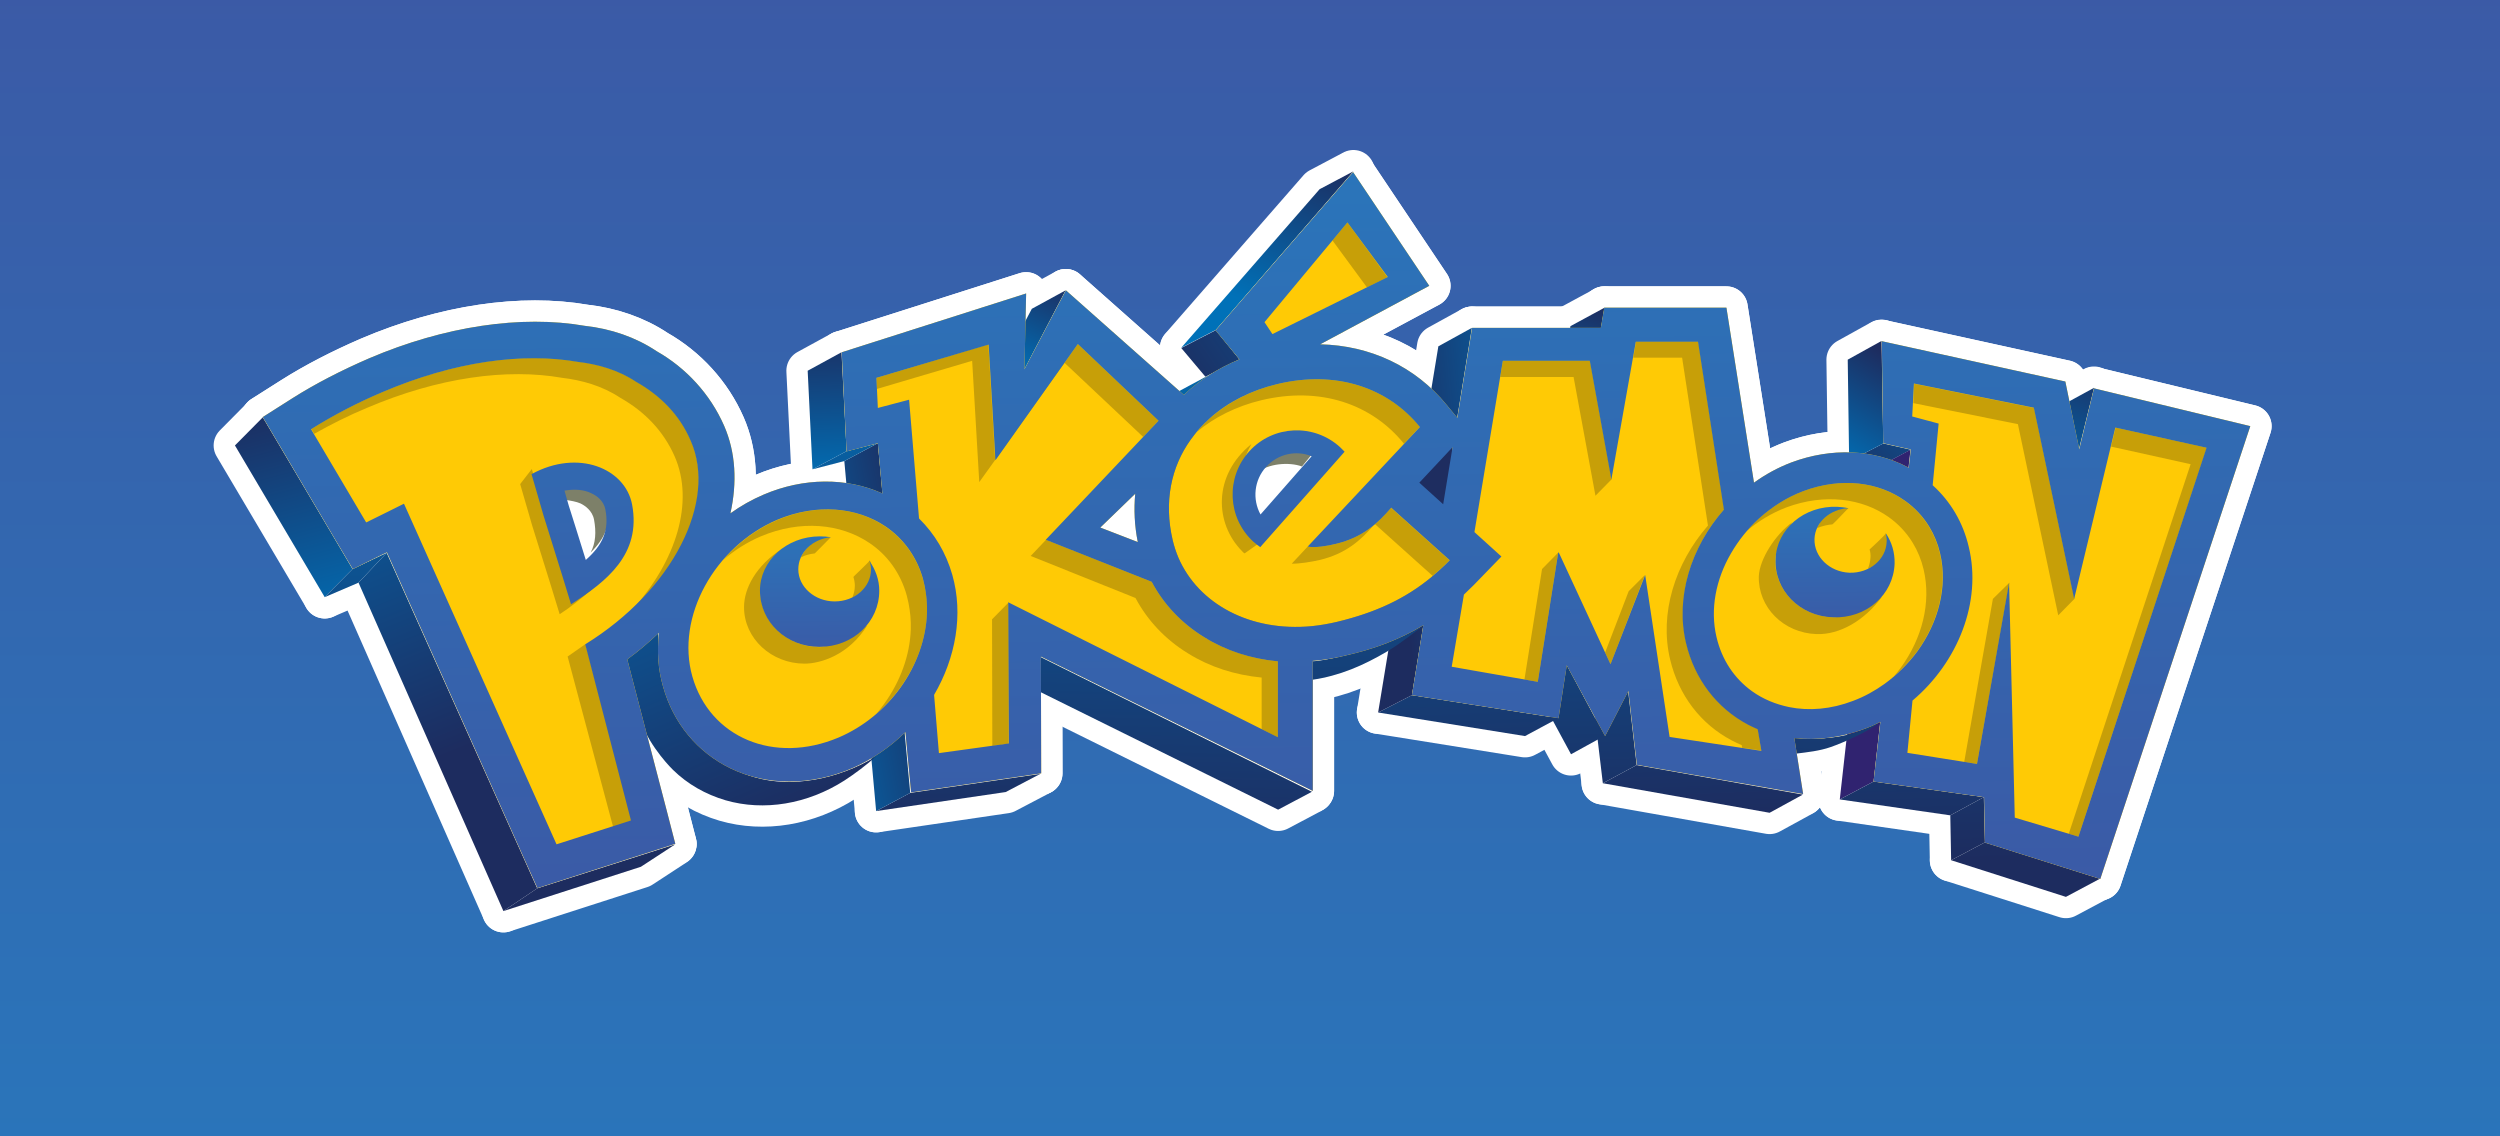 <?xml version="1.0" encoding="utf-8"?>
<!-- Generator: Adobe Illustrator 19.2.1, SVG Export Plug-In . SVG Version: 6.00 Build 0)  -->
<!DOCTYPE svg PUBLIC "-//W3C//DTD SVG 1.1//EN" "http://www.w3.org/Graphics/SVG/1.1/DTD/svg11.dtd">
<svg version="1.1" id="Layer_1" xmlns="http://www.w3.org/2000/svg" xmlns:xlink="http://www.w3.org/1999/xlink" x="0px" y="0px"
	 viewBox="0 0 880 400" style="enable-background:new 0 0 880 400;" xml:space="preserve">
<rect x="0" y="0" width="880" height="400" fill="#333333" stroke="none"/>
<style type="text/css">
	.st0{fill:url(#SVGID_1_);}
	.st1{fill:url(#SVGID_2_);stroke:#FFFFFF;stroke-width:15;stroke-linecap:round;stroke-linejoin:round;}
	.st2{fill:url(#SVGID_3_);stroke:#FFFFFF;stroke-width:15;stroke-linecap:round;stroke-linejoin:round;}
	.st3{fill:url(#SVGID_4_);stroke:#FFFFFF;stroke-width:15;stroke-linecap:round;stroke-linejoin:round;}
	.st4{fill:url(#SVGID_5_);stroke:#FFFFFF;stroke-width:15;stroke-linecap:round;stroke-linejoin:round;}
	.st5{fill:url(#SVGID_6_);stroke:#FFFFFF;stroke-width:15;stroke-linecap:round;stroke-linejoin:round;}
	.st6{fill:url(#SVGID_7_);stroke:#FFFFFF;stroke-width:15;stroke-linecap:round;stroke-linejoin:round;}
	.st7{fill:url(#SVGID_8_);stroke:#FFFFFF;stroke-width:15;stroke-linecap:round;stroke-linejoin:round;}
	.st8{fill:url(#SVGID_9_);stroke:#FFFFFF;stroke-width:15;stroke-linecap:round;stroke-linejoin:round;}
	.st9{fill:url(#SVGID_10_);stroke:#FFFFFF;stroke-width:15;stroke-linecap:round;stroke-linejoin:round;}
	.st10{fill:#302370;stroke:#FFFFFF;stroke-width:15;stroke-linecap:round;stroke-linejoin:round;}
	.st11{fill:url(#SVGID_11_);stroke:#FFFFFF;stroke-width:15;stroke-linecap:round;stroke-linejoin:round;}
	.st12{fill:url(#SVGID_12_);stroke:#FFFFFF;stroke-width:15;stroke-linecap:round;stroke-linejoin:round;}
	.st13{fill:url(#SVGID_13_);stroke:#FFFFFF;stroke-width:15;stroke-linecap:round;stroke-linejoin:round;}
	.st14{fill:url(#SVGID_14_);stroke:#FFFFFF;stroke-width:15;stroke-linecap:round;stroke-linejoin:round;}
	.st15{fill:url(#SVGID_15_);stroke:#FFFFFF;stroke-width:15;stroke-linecap:round;stroke-linejoin:round;}
	.st16{fill:url(#SVGID_16_);stroke:#FFFFFF;stroke-width:15;stroke-linecap:round;stroke-linejoin:round;}
	.st17{fill:url(#SVGID_17_);stroke:#FFFFFF;stroke-width:15;stroke-linecap:round;stroke-linejoin:round;}
	.st18{fill:url(#SVGID_18_);stroke:#FFFFFF;stroke-width:15;stroke-linecap:round;stroke-linejoin:round;}
	.st19{fill:url(#SVGID_19_);stroke:#FFFFFF;stroke-width:15;stroke-linecap:round;stroke-linejoin:round;}
	.st20{fill:url(#SVGID_20_);stroke:#FFFFFF;stroke-width:15;stroke-linecap:round;stroke-linejoin:round;}
	.st21{fill:url(#SVGID_21_);stroke:#FFFFFF;stroke-width:15;stroke-linecap:round;stroke-linejoin:round;}
	.st22{fill:url(#SVGID_22_);stroke:#FFFFFF;stroke-width:15;stroke-linecap:round;stroke-linejoin:round;}
	.st23{fill:url(#SVGID_23_);stroke:#FFFFFF;stroke-width:15;stroke-linecap:round;stroke-linejoin:round;}
	.st24{fill:url(#SVGID_24_);stroke:#FFFFFF;stroke-width:15;stroke-linecap:round;stroke-linejoin:round;}
	.st25{fill:url(#SVGID_25_);stroke:#FFFFFF;stroke-width:15;stroke-linecap:round;stroke-linejoin:round;}
	.st26{fill:url(#SVGID_26_);stroke:#FFFFFF;stroke-width:15;stroke-linecap:round;stroke-linejoin:round;}
	.st27{fill:url(#SVGID_27_);stroke:#FFFFFF;stroke-width:15;stroke-linecap:round;stroke-linejoin:round;}
	.st28{fill:url(#SVGID_28_);stroke:#FFFFFF;stroke-width:15;stroke-linecap:round;stroke-linejoin:round;}
	.st29{fill:url(#SVGID_30_);stroke:#FFFFFF;stroke-width:15;stroke-linecap:round;stroke-linejoin:round;}
	.st30{fill:#FFCA05;stroke:#FFFFFF;stroke-width:15;stroke-linecap:round;stroke-linejoin:round;}
	.st31{fill:#7D8069;stroke:#FFFFFF;stroke-width:15;stroke-linecap:round;stroke-linejoin:round;}
	.st32{fill:#C79F08;stroke:#FFFFFF;stroke-width:15;stroke-linecap:round;stroke-linejoin:round;}
	.st33{fill:none;stroke:#FFFFFF;stroke-width:15;stroke-linecap:round;stroke-linejoin:round;}
	.st34{fill:url(#SVGID_32_);stroke:#FFFFFF;stroke-width:15;stroke-linecap:round;stroke-linejoin:round;}
	.st35{fill:url(#SVGID_33_);stroke:#FFFFFF;stroke-width:15;stroke-linecap:round;stroke-linejoin:round;}
	.st36{fill:#1E2D60;stroke:#FFFFFF;stroke-width:15;stroke-linecap:round;stroke-linejoin:round;}
	.st37{fill:url(#SVGID_34_);stroke:#FFFFFF;stroke-width:15;stroke-linecap:round;stroke-linejoin:round;}
	.st38{fill:url(#SVGID_35_);stroke:#FFFFFF;stroke-width:15;stroke-linecap:round;stroke-linejoin:round;}
	.st39{fill:url(#SVGID_36_);stroke:#FFFFFF;stroke-width:15;stroke-linecap:round;stroke-linejoin:round;}
	.st40{fill:url(#SVGID_37_);}
	.st41{fill:url(#SVGID_38_);}
	.st42{fill:url(#SVGID_39_);}
	.st43{fill:url(#SVGID_40_);}
	.st44{fill:url(#SVGID_41_);}
	.st45{fill:url(#SVGID_42_);}
	.st46{fill:url(#SVGID_43_);}
	.st47{fill:url(#SVGID_44_);}
	.st48{fill:url(#SVGID_45_);}
	.st49{fill:#302370;}
	.st50{fill:url(#SVGID_46_);}
	.st51{fill:url(#SVGID_47_);}
	.st52{fill:url(#SVGID_48_);}
	.st53{fill:url(#SVGID_49_);}
	.st54{fill:url(#SVGID_50_);}
	.st55{fill:url(#SVGID_51_);}
	.st56{fill:url(#SVGID_52_);}
	.st57{fill:url(#SVGID_53_);}
	.st58{fill:url(#SVGID_54_);}
	.st59{fill:url(#SVGID_55_);}
	.st60{fill:url(#SVGID_56_);}
	.st61{fill:url(#SVGID_57_);}
	.st62{fill:url(#SVGID_58_);}
	.st63{fill:url(#SVGID_59_);}
	.st64{fill:url(#SVGID_60_);}
	.st65{fill:url(#SVGID_61_);}
	.st66{fill:url(#SVGID_62_);}
	.st67{fill:url(#SVGID_63_);}
	.st68{fill:url(#SVGID_64_);}
	.st69{fill:#FFCA05;}
	.st70{fill:#7D8069;}
	.st71{fill:#C79F08;}
	.st72{fill:url(#SVGID_65_);}
	.st73{fill:url(#SVGID_66_);}
	.st74{fill:#1E2D60;}
	.st75{fill:url(#SVGID_67_);}
	.st76{fill:url(#SVGID_68_);}
	.st77{fill:url(#SVGID_69_);}
</style>
<linearGradient id="SVGID_1_" gradientUnits="userSpaceOnUse" x1="440" y1="-5.485" x2="440" y2="405.485">
	<stop  offset="0" style="stop-color:#3B5AA6"/>
	<stop  offset="1" style="stop-color:#2A75BA"/>
</linearGradient>
<rect x="-12.1" y="-5.5" class="st0" width="904.1" height="411"/>
<g>
	<g>
		
			<linearGradient id="SVGID_2_" gradientUnits="userSpaceOnUse" x1="-591.502" y1="-272.182" x2="-575.17" y2="-200.04" gradientTransform="matrix(1.166 -4.460000e-02 4.460000e-02 1.166 795.321 433.19)">
			<stop  offset="0" style="stop-color:#1D2C5F"/>
			<stop  offset="1" style="stop-color:#0071B8"/>
		</linearGradient>
		<polygon class="st1" points="114.3,210.2 124.1,200.3 92.5,146.9 82.7,156.8 		"/>
		
			<linearGradient id="SVGID_3_" gradientUnits="userSpaceOnUse" x1="-60.224" y1="-431.527" x2="-69.069" y2="-400.227" gradientTransform="matrix(1.166 0 0 1.166 630.747 610.29)">
			<stop  offset="0" style="stop-color:#1D2C5F"/>
			<stop  offset="1" style="stop-color:#0071B8"/>
		</linearGradient>
		<polygon class="st2" points="551.5,121.8 563.6,115.4 564.8,108.3 552.8,114.8 		"/>
		
			<linearGradient id="SVGID_4_" gradientUnits="userSpaceOnUse" x1="-148.399" y1="-473.726" x2="-167.456" y2="-427.446" gradientTransform="matrix(1.166 0 0 1.166 635.145 605.163)">
			<stop  offset="0" style="stop-color:#1D2C5F"/>
			<stop  offset="1" style="stop-color:#0071B8"/>
		</linearGradient>
		<polygon class="st3" points="415.8,122.4 428,116.1 476.4,60.3 464.5,66.6 		"/>
		
			<linearGradient id="SVGID_5_" gradientUnits="userSpaceOnUse" x1="88.822" y1="-417.053" x2="73.852" y2="-375.546" gradientTransform="matrix(1.166 0 0 1.166 634.076 611.553)">
			<stop  offset="0" style="stop-color:#1D2C5F"/>
			<stop  offset="1" style="stop-color:#0071B8"/>
		</linearGradient>
		<polygon class="st4" points="725.2,143 737.1,136.5 731.8,158.1 719.9,164.3 		"/>
		
			<linearGradient id="SVGID_6_" gradientUnits="userSpaceOnUse" x1="68.349" y1="-265.463" x2="64.947" y2="-438.984" gradientTransform="matrix(1.166 0 0 1.166 633.202 611.845)">
			<stop  offset="0" style="stop-color:#1D2C5F"/>
			<stop  offset="1" style="stop-color:#0071B8"/>
		</linearGradient>
		<polygon class="st5" points="727.2,315.7 739.2,309.3 698.7,296.5 686.8,302.8 		"/>
		
			<linearGradient id="SVGID_7_" gradientUnits="userSpaceOnUse" x1="10.176" y1="-374.218" x2="61.903" y2="-422.542" gradientTransform="matrix(1.166 0 0 1.166 634.076 611.553)">
			<stop  offset="0" style="stop-color:#1D2C5F"/>
			<stop  offset="1" style="stop-color:#0071B8"/>
		</linearGradient>
		<polygon class="st6" points="660.7,164.6 672.6,158.3 662.9,156.1 650.9,162.3 		"/>
		
			<linearGradient id="SVGID_8_" gradientUnits="userSpaceOnUse" x1="-179.395" y1="-261.472" x2="-182.799" y2="-435.058" gradientTransform="matrix(1.166 0 0 1.166 627.589 609.075)">
			<stop  offset="0" style="stop-color:#1D2C5F"/>
			<stop  offset="1" style="stop-color:#0071B8"/>
		</linearGradient>
		<polygon class="st7" points="415,137.7 425.4,132.1 416.9,139 404.8,145.4 		"/>
		
			<linearGradient id="SVGID_9_" gradientUnits="userSpaceOnUse" x1="50.787" y1="-265.167" x2="47.383" y2="-438.728" gradientTransform="matrix(1.166 0 0 1.166 633.566 611.7)">
			<stop  offset="0" style="stop-color:#1D2C5F"/>
			<stop  offset="1" style="stop-color:#0071B8"/>
		</linearGradient>
		<polygon class="st8" points="686.5,287 698.3,280.6 698.7,296.5 686.8,302.8 		"/>
		
			<linearGradient id="SVGID_10_" gradientUnits="userSpaceOnUse" x1="57.383" y1="-446.971" x2="38.325" y2="-415.661" gradientTransform="matrix(1.166 9.700000e-03 -9.700000e-03 1.166 595.025 646.592)">
			<stop  offset="0" style="stop-color:#1D2C5F"/>
			<stop  offset="1" style="stop-color:#0071B8"/>
		</linearGradient>
		<polygon class="st9" points="650.9,162.3 662.9,156.1 662.3,120 650.4,126.6 		"/>
		<polygon class="st10" points="647.6,281.4 659.5,275.1 672.5,158.3 660.7,164.6 		"/>
		
			<linearGradient id="SVGID_11_" gradientUnits="userSpaceOnUse" x1="34.447" y1="-264.794" x2="31.042" y2="-438.449" gradientTransform="matrix(1.166 0 0 1.166 633.202 611.845)">
			<stop  offset="0" style="stop-color:#1D2C5F"/>
			<stop  offset="1" style="stop-color:#0071B8"/>
		</linearGradient>
		<polygon class="st11" points="686.5,287 698.3,280.6 659.5,275.1 647.6,281.4 		"/>
		
			<linearGradient id="SVGID_12_" gradientUnits="userSpaceOnUse" x1="-25.077" y1="-272.75" x2="-31.882" y2="-437.404" gradientTransform="matrix(1.166 0 0 1.166 629.119 607.179)">
			<stop  offset="0" style="stop-color:#1D2C5F"/>
			<stop  offset="1" style="stop-color:#0071B8"/>
		</linearGradient>
		<polygon class="st12" points="622.9,286.1 634.6,279.7 576.1,269.3 564.2,275.7 		"/>
		
			<linearGradient id="SVGID_13_" gradientUnits="userSpaceOnUse" x1="-51.492" y1="-264.774" x2="-54.895" y2="-438.291" gradientTransform="matrix(1.166 0 0 1.166 629.411 606.596)">
			<stop  offset="0" style="stop-color:#1D2C5F"/>
			<stop  offset="1" style="stop-color:#0071B8"/>
		</linearGradient>
		<polygon class="st13" points="564.2,275.7 576.1,269.3 573.1,243.2 561.1,249.7 		"/>
		
			<linearGradient id="SVGID_14_" gradientUnits="userSpaceOnUse" x1="-65.26" y1="-264.493" x2="-68.664" y2="-438.065" gradientTransform="matrix(1.166 0 0 1.166 629.313 606.596)">
			<stop  offset="0" style="stop-color:#1D2C5F"/>
			<stop  offset="1" style="stop-color:#0071B8"/>
		</linearGradient>
		<polygon class="st14" points="553,265.5 564.8,259 551.6,234.2 539.7,240.9 		"/>
		
			<linearGradient id="SVGID_15_" gradientUnits="userSpaceOnUse" x1="-95.226" y1="-270.071" x2="-102.035" y2="-434.833" gradientTransform="matrix(1.166 0 0 1.166 629.508 606.402)">
			<stop  offset="0" style="stop-color:#1D2C5F"/>
			<stop  offset="1" style="stop-color:#0071B8"/>
		</linearGradient>
		<polygon class="st15" points="536.8,259.1 548.5,252.8 497,244.7 485.1,250.8 		"/>
		
			<linearGradient id="SVGID_16_" gradientUnits="userSpaceOnUse" x1="-117.357" y1="-362.214" x2="-64.948" y2="-366.978" gradientTransform="matrix(1.166 0 0 1.166 629.508 606.402)">
			<stop  offset="0" style="stop-color:#1D2C5F"/>
			<stop  offset="1" style="stop-color:#0071B8"/>
		</linearGradient>
		<polygon class="st16" points="485.1,250.8 497,244.7 518.1,115.4 506.3,121.9 		"/>
		
			<linearGradient id="SVGID_17_" gradientUnits="userSpaceOnUse" x1="-192.764" y1="-402.901" x2="-108.372" y2="-460.751" gradientTransform="matrix(1.166 0 0 1.166 635.145 605.236)">
			<stop  offset="0" style="stop-color:#1D2C5F"/>
			<stop  offset="1" style="stop-color:#0071B8"/>
		</linearGradient>
		<polygon class="st17" points="424.3,132.6 436.3,126.5 428,116.2 415.8,122.5 		"/>
		
			<linearGradient id="SVGID_18_" gradientUnits="userSpaceOnUse" x1="-16.454" y1="-436.97" x2="-19.858" y2="-610.549" gradientTransform="matrix(1.165 5.600000e-02 -5.600000e-02 1.165 401.44 814.342)">
			<stop  offset="0" style="stop-color:#1D2C5F"/>
			<stop  offset="1" style="stop-color:#0071B8"/>
		</linearGradient>
		<polygon class="st18" points="354.3,237.7 366.1,231.2 461.8,278.7 449.9,285 		"/>
		
			<linearGradient id="SVGID_19_" gradientUnits="userSpaceOnUse" x1="-220.625" y1="-438.623" x2="-232.875" y2="-410.72" gradientTransform="matrix(1.166 0 0 1.166 628.779 609.075)">
			<stop  offset="0" style="stop-color:#1D2C5F"/>
			<stop  offset="1" style="stop-color:#0071B8"/>
		</linearGradient>
		<polygon class="st19" points="348.7,136.2 360.8,129.6 375.1,102.2 363.2,108.7 		"/>
		
			<linearGradient id="SVGID_20_" gradientUnits="userSpaceOnUse" x1="-191.768" y1="-317.813" x2="-195.171" y2="-491.352" gradientTransform="matrix(1.166 1.820000e-02 -1.820000e-02 1.166 555.252 672.488)">
			<stop  offset="0" style="stop-color:#1D2C5F"/>
			<stop  offset="1" style="stop-color:#0071B8"/>
		</linearGradient>
		<polygon class="st20" points="308.4,285.5 320.4,279.1 366.2,272.4 354,278.8 		"/>
		
			<linearGradient id="SVGID_21_" gradientUnits="userSpaceOnUse" x1="-200.183" y1="-387.673" x2="-247.132" y2="-377.467" gradientTransform="matrix(1.166 1.820000e-02 -1.820000e-02 1.166 555.252 672.488)">
			<stop  offset="0" style="stop-color:#1D2C5F"/>
			<stop  offset="1" style="stop-color:#0071B8"/>
		</linearGradient>
		<polygon class="st21" points="308.4,285.5 320.4,279.1 309,156 297.2,162.3 		"/>
		
			<linearGradient id="SVGID_22_" gradientUnits="userSpaceOnUse" x1="-290.971" y1="-422.459" x2="-289.611" y2="-375.504" gradientTransform="matrix(1.166 0 0 1.166 629.702 608.516)">
			<stop  offset="0" style="stop-color:#1D2C5F"/>
			<stop  offset="1" style="stop-color:#0071B8"/>
		</linearGradient>
		<polygon class="st22" points="286,165.2 298,158.8 296.2,124 284.3,130.5 		"/>
		
			<linearGradient id="SVGID_23_" gradientUnits="userSpaceOnUse" x1="-501.098" y1="-126.229" x2="-504.501" y2="-299.77" gradientTransform="matrix(1.166 -4.460000e-02 4.460000e-02 1.166 797.095 432.631)">
			<stop  offset="0" style="stop-color:#1D2C5F"/>
			<stop  offset="1" style="stop-color:#0071B8"/>
		</linearGradient>
		<polygon class="st23" points="189.1,312.7 177.2,320.7 225.6,305.1 237.7,297.2 		"/>
		
			<linearGradient id="SVGID_24_" gradientUnits="userSpaceOnUse" x1="-538.379" y1="-165.187" x2="-580.577" y2="-282.936" gradientTransform="matrix(1.166 -4.460000e-02 4.460000e-02 1.166 794.957 433.408)">
			<stop  offset="0" style="stop-color:#1D2C5F"/>
			<stop  offset="1" style="stop-color:#0071B8"/>
		</linearGradient>
		<polygon class="st24" points="136.1,194.6 126.2,205.1 177.2,320.7 189.1,312.7 		"/>
		
			<linearGradient id="SVGID_25_" gradientUnits="userSpaceOnUse" x1="-909.767" y1="229.444" x2="-943.118" y2="100.808" gradientTransform="matrix(1.152 -0.18 0.18 1.152 1285.998 -140.494)">
			<stop  offset="0" style="stop-color:#1D2C5F"/>
			<stop  offset="1" style="stop-color:#0071B8"/>
		</linearGradient>
		<path class="st25" d="M265.7,273.6c-12.5-3.6-22.6-12.3-28.3-24.5c-2.9-6.2-5.6-20.1-5.7-26.9c-2.7,3.1-8.3,6.5-12.2,8.5
			c0,0,2.6,13.6,6,23.1c3.4,9.5,11.4,17.2,11.4,17.2c5.1,5,11.4,8.6,18.5,10.7c13.5,3.9,28.8,1.4,41.9-7c3.4-2.2,8.1-5.7,11-8.4
			C295.3,274.2,278.9,277.5,265.7,273.6z"/>
		
			<linearGradient id="SVGID_26_" gradientUnits="userSpaceOnUse" x1="-282.372" y1="-259.688" x2="-285.774" y2="-433.17" gradientTransform="matrix(1.166 0 0 1.166 629.702 608.516)">
			<stop  offset="0" style="stop-color:#1D2C5F"/>
			<stop  offset="1" style="stop-color:#0071B8"/>
		</linearGradient>
		<polygon class="st26" points="286,165.2 297.2,162.3 309,156 298,158.8 		"/>
		
			<linearGradient id="SVGID_27_" gradientUnits="userSpaceOnUse" x1="-422.488" y1="-256.065" x2="-425.893" y2="-429.66" gradientTransform="matrix(1.166 0 0 1.166 620.152 611.311)">
			<stop  offset="0" style="stop-color:#1D2C5F"/>
			<stop  offset="1" style="stop-color:#0071B8"/>
		</linearGradient>
		<polygon class="st27" points="114.3,210.2 124.1,200.3 136.1,194.6 126.2,205.1 		"/>
		<g>
			
				<linearGradient id="SVGID_28_" gradientUnits="userSpaceOnUse" x1="276.993" y1="-545.593" x2="273.591" y2="-719.058" gradientTransform="matrix(1.163 8.720000e-02 -8.720000e-02 1.163 274.197 913.99)">
				<stop  offset="0" style="stop-color:#1D2C5F"/>
				<stop  offset="1" style="stop-color:#0071B8"/>
			</linearGradient>
			<path class="st28" d="M631.3,259.6l0.7,5.7c4.2-0.5,8.6-1,12.3-2.3c4.4-1.5,13.9-5.7,17.5-8.9c-1.3,0.5-7.7,3.5-9.1,3.9
				C645.5,260.1,638.1,260.4,631.3,259.6z"/>
		</g>
		<g>
			
				<linearGradient id="SVGID_30_" gradientUnits="userSpaceOnUse" x1="-566.938" y1="-853.135" x2="-570.342" y2="-1026.691" gradientTransform="matrix(1.309 -2.320000e-02 2.150000e-02 1.415 1244.557 1501.342)">
				<stop  offset="0" style="stop-color:#1D2C5F"/>
				<stop  offset="1" style="stop-color:#0071B8"/>
			</linearGradient>
			<path class="st29" d="M461.6,232.8l0.2,6.5c9.8-1.4,18.2-5.1,26.5-10c5.2-3.1,10.9-7.8,12.7-9c-1.3,0.8-2.6,1.3-3.9,2
				C489.4,226.5,468.9,232.6,461.6,232.8z"/>
		</g>
		<path class="st30" d="M737.1,136.7l-5.2,21.5l-4.9-23.9l-64.6-14.2l0.5,35.9l9.7,2.2l-0.7,6.5c-0.1,0-0.2-0.1-0.3-0.2
			c-12-6.4-27-7-41.1-1.7c-4.7,1.8-9.1,4.2-13.1,7.1l-9.7-61.6h-43l-1.2,7.1h-45.3l-5.2,31.7l-3.8-4.6c-11-13.5-26.9-20.9-44.5-21.3
			l38.4-20.6l-26.8-40l-48.4,55.7l8.4,10.2c-7.6,3.1-14.2,7.4-19.6,12.5l-41.5-36.8L360.6,130l0.6-26.7L296.3,124l1.7,34.9l11-2.9
			l1.6,17.7c-12.6-5.7-27.8-5.6-41.8,0.4c-4.2,1.8-8.1,4-11.7,6.6c2.4-10.8,1.9-21.4-2.2-30.8c-4.9-11.2-13.4-20.4-23.8-26.3
			c-7.3-4.9-16.1-7.9-25.2-8.9c-22.4-3.9-49.4,0.1-75.9,11.4c-9.7,4.2-18.9,8.9-27.1,14.1l-10.4,6.6l6.3,10.6l19.4,32.8l6,10.1
			l10.5-5.2l1.5-0.7l48.3,107.8l4.7,10.4l10.8-3.5l26.2-8.4l11.5-3.7l-3-11.6l-13.9-53.3c4-2.9,7.7-6.1,11.2-9.4
			c-0.8,6.4-0.4,12.8,1.4,19c3.6,12.9,12.1,23.1,23.8,28.8c12.7,6.1,28.2,6.1,42.5,0c7.2-3.1,13.6-7.5,19-12.8l2,21.2l45.8-6.7
			l-0.1-41.1l95.7,47.3v-45.8c3.9-0.3,7.8-0.9,11.7-1.9c10.2-2.3,19.2-5.8,27.2-10.6l-4,24.6l51.6,8.1l2.9-18.6l13.5,24.9l8.2-15.9
			l3,26l58.5,10.3l-3.1-19.7c8,0.9,16.5-0.2,24.6-3.2c2-0.7,3.9-1.6,5.7-2.5l-2.4,21l38.9,5.5l0.3,16l40.6,12.8L792.1,150
			L737.1,136.7z M387.3,185.7l12.3-11.9c-0.5,5.5-0.2,11.2,0.9,17L387.3,185.7z M508,177.5l-8.4-7.6l9-9.6l2.7-2.9L508,177.5z
			 M207.3,196.5l-1.8,1.6l-0.7-2.4l-7.5-24.4l-0.5-1.7l1.7-0.3c3.9-0.7,7.6-0.3,10.6,1.1c1.8,0.9,5,2.9,5.7,6.8
			C216.1,184.8,213.9,190.6,207.3,196.5z M444.8,180.3l-1.4,1.6l-1-1.9c-3.3-6-2.4-13.5,2.2-18.6c4.5-4.9,11.4-6.5,17.7-4.1l2,0.8
			l-1.4,1.6L444.8,180.3z"/>
		<path class="st31" d="M484,184.4c-0.1,0.2-0.3,0.4-0.5,0.5C483.7,184.8,483.9,184.6,484,184.4L484,184.4z"/>
		<polygon class="st31" points="502.3,183.3 503.8,173.8 508,177.5 499.5,170 508.6,160.3 505.5,163.6 505.6,163.2 502.8,166.1 
			493.8,175.7 		"/>
		<polygon class="st31" points="508,177.5 511.3,157.5 508.6,160.3 499.5,170 		"/>
		<polygon class="st31" points="387.3,185.7 387.4,185.7 387.4,185.7 		"/>
		<g>
			<path class="st32" d="M437.2,194c0.7,0.7,0.1,0.2,0.9,0.8l5.5-3.9c-0.8-0.6-1.6-1.2-2.4-1.9c-8-7.3-5.9-23.7-0.7-32.7
				C426.8,167.4,427.6,184.3,437.2,194z"/>
			<g>
				<path class="st32" d="M503.8,203.2c-9.1,7.5-19.5,12.4-33.2,15.7c-3,0.7-5.9,1.2-8.8,1.5c-21.8,2.1-40-7.9-47-24.1
					c-0.8-1.9-1.5-4-2-6.1c-3.2-13.7-0.5-25.9,6.3-35.4c0.6-0.9,1.4-1.8,2.1-2.7c-0.3,0.3-0.7,0.5-1,0.8c-2.6,2.3-4.9,4.8-6.8,7.6
					c-6.8,9.6-9.5,21.8-6.3,35.4c0.5,2.1,1.2,4.1,2,6.1c7,16.2,25.2,26.2,47,24.1c2.9-0.3,5.8-0.8,8.8-1.5
					c13.7-3.3,24.1-8.2,33.2-15.8c2.2-1.8,4.4-3.8,6.5-6l-0.2-0.2C504.2,202.9,504,203,503.8,203.2z"/>
				<polygon class="st32" points="374.7,127.7 373.7,126.8 350.2,159.8 350.3,161.9 				"/>
				<polygon class="st32" points="505.6,163.2 505.5,163.6 508.6,160.3 511.3,157.5 508,177.5 503.8,173.8 502.3,183.3 493.8,175.7 
					502.8,166.1 				"/>
				<polygon class="st32" points="488.4,97.6 474.3,78.3 469,84.6 481.2,101.2 				"/>
				<path class="st32" d="M243.2,155c-3.8-8.9-10.5-15.8-19.2-20.7c-6.3-4.2-13.6-6.2-20.4-7c-19.3-3.4-43.5-0.2-68.8,10.6
					c-9,3.8-17.5,8.2-25.2,13.1l1,1.7c5.9-3.3,12-6.4,18.5-9.1c25.3-10.8,49.4-14,68.8-10.6c6.8,0.8,14.1,2.8,20.4,7
					c8.7,4.9,15.3,11.8,19.2,20.7c6.9,15.8,0.8,36.7-15.3,54.3C242.4,196.4,250.8,172.5,243.2,155z"/>
				<path class="st32" d="M325.5,206.5c-0.2-0.9-0.4-1.8-0.6-2.6c-2.3-8-7-14.3-13.2-18.5c-10.1-6.9-24.2-8.3-38.2-2.3
					c-7.4,3.2-13.8,8.1-18.9,14c3.9-3.4,8.3-6.2,13.2-8.3c14-5.9,28.1-4.5,38.2,2.3c6.3,4.2,11,10.6,13.2,18.6
					c0.2,0.9,0.4,1.7,0.6,2.6c0.6,3,0.9,6.1,0.8,9.2c-0.3,9.2-3.7,18.4-9.4,26.3c-0.9,1.2-1.8,2.4-2.8,3.5c3.2-2.8,6.1-5.9,8.5-9.3
					c5.7-7.9,9.1-17.1,9.4-26.3C326.4,212.6,326.2,209.5,325.5,206.5z"/>
				<path class="st32" d="M286.8,194.8c-0.1,0.1,5.7-5.7,5.6-5.7c-7.2-0.2-10.2,6.5-10.5,7.1C283.4,195.4,285.1,195,286.8,194.8z"/>
				<path class="st32" d="M300.4,203.1c0.3,0.9,0.5,2,0.5,3c0,1.5-0.3,2.9-0.9,4.3c1.1-0.6,9.5-4.6,6.2-13.2
					C306.3,197.5,300.2,203.1,300.4,203.1z"/>
				<path class="st32" d="M267.6,207.9c0-3.5,6-12.1,7.9-14.9c-9.5,6.1-13.6,14.2-13.6,20.7c0,11.1,9.7,19.9,21.3,19.9
					c5.5,0,15.5-2.9,22.1-13.5c-3.4,2.3-12.2,7.7-16.8,7.7C276.9,227.7,267.6,218.9,267.6,207.9z"/>
				<polygon class="st32" points="349.3,262.6 355,261.8 355,212.1 349.2,218 				"/>
				<polygon class="st32" points="344.7,169.7 350.3,161.9 347.9,121.2 308.5,133 308.7,136.9 342.2,127 				"/>
				<g>
					<polygon class="st32" points="379.4,121.1 374.7,127.7 402.4,153.8 407.8,148.1 					"/>
					<path class="st32" d="M423.9,224.3c-8-4.9-14.3-11.7-18.5-19.5L368.2,190l-5.4,5.7l36.9,14.8c4.2,7.9,10.5,14.6,18.5,19.5
						c7.7,4.8,16.5,7.6,25.9,8.5v18.2l5.7,2.9v-26.8C440.4,231.9,431.6,229,423.9,224.3z"/>
				</g>
				<g>
					<path class="st32" d="M464.6,197.1c9.1-2.2,14.4-6.9,18.9-12.2c-3.4,2.8-7.5,5.1-13.1,6.5c-3.1,0.8-7.4,1.5-10.1,1l-5.6,6
						C457.2,198.5,461.5,197.8,464.6,197.1z"/>
					<path class="st32" d="M449.6,135.2c-9.2,2.2-17.3,6.4-23.7,12c-1.7,1.5-3.3,3.2-4.7,4.9c6.2-5.2,14-9.1,22.7-11.2
						c20.8-5,39,1.3,50.3,15.3l5.6-6C488.6,136.5,470.3,130.2,449.6,135.2z"/>
				</g>
				<path class="st32" d="M504.3,202.7c2-1.7,4-3.5,5.9-5.5l-4.8-4.3l-15.8-14.2c-1.7,2-3.5,4-5.6,5.8l15.7,14.1L504.3,202.7z"/>
				<path class="st32" d="M618.8,256.6c-1.2-0.5-2.3-1-3.4-1.6c-11-5.9-18.8-16-21.8-28.6c-3.9-16.2,1.7-33.9,13.3-47.1l-9.1-59.1
					h-21.9l-1,5.7h17.2l9.1,59.1c-11.6,13.3-17.2,31-13.3,47.2c3,12.5,10.7,22.7,21.8,28.5c1.1,0.6,2.3,1.1,3.4,1.6l0.1,0.9l6.8,1
					L618.8,256.6z"/>
				<polygon class="st32" points="561.6,174.5 567.3,168.7 559.7,127 529,127 528.1,132.7 553.9,132.7 				"/>
				<polygon class="st32" points="565,229.7 566.9,233.8 579,202.4 573.3,208.1 				"/>
				<polygon class="st32" points="542.8,200.3 536.6,239.2 541.3,240 548.5,194.5 				"/>
				<path class="st32" d="M664.8,182c3.4,2.4,6.3,5.5,8.5,9.1c1.7,2.8,3,5.9,3.8,9.3c2.8,11.8-0.6,24.4-8,34.6c-0.7,1-1.6,2-2.4,3
					c3-2.6,5.8-5.6,8.1-8.7c7.4-10.2,10.8-22.8,8-34.6c-0.8-3.4-2.1-6.5-3.8-9.3c-2.2-3.6-5.1-6.7-8.5-9.1
					c-9.3-6.7-22.5-8.4-35.9-3.4c-5.7,2.2-10.9,5.5-15.4,9.5c-1.6,1.5-3.1,3.1-4.6,4.7c4.2-3.6,9-6.5,14.2-8.5
					C642.3,173.6,655.5,175.4,664.8,182z"/>
				<path class="st32" d="M644.9,184.6c0.1,0.3,5.7-5.8,5.8-5.8c-7,0.3-10.4,3.7-10.1,5.3c-0.4,0.6-0.8,1.2-1,1.8
					C641.1,185.2,643.9,184.6,644.9,184.6z"/>
				<path class="st32" d="M658.1,193.4c0.3,1,0.4,2,0.3,3c-0.1,1.3-0.4,2.6-0.9,3.8c1.1-0.5,9.5-3.1,6.3-12.5
					C664,188,658,193.5,658.1,193.4z"/>
				<path class="st32" d="M639.4,223.2c8,0.3,16.8-4.6,23.1-13.2c-3.7,2.4-12.6,7.5-17.5,7.3c-11.6-0.5-20.5-9.6-20.1-20.6
					c0.1-3.2,4.3-10.2,6-12.9c-6.1,4.5-11.5,13-11.8,19C618.8,213.8,627.8,222.8,639.4,223.2z"/>
				<polygon class="st32" points="744.7,150.5 743.1,157.2 771.1,163.4 728.2,293.5 731.6,294.5 776.8,157.6 				"/>
				<polygon class="st32" points="724.5,216.6 730.2,210.8 716,143.6 673.8,135.1 673.5,141.9 710.3,149.3 				"/>
				<polygon class="st32" points="691.4,268.2 695.9,268.9 707.3,205.1 701.5,210.8 				"/>
				<polygon class="st32" points="206.1,226.7 199.8,231.1 215.8,291 222.8,289.8 				"/>
				<path class="st32" d="M218.9,195.3c-4,4.2-12.8,12.4-17.8,15.6l-3-9.8l-6.7-21.5l-4.2-14.5l-4.1,5.3l4.2,14.5l6.7,21.5l3,9.8
					C203.8,211.8,213.8,203.5,218.9,195.3z"/>
			</g>
		</g>
		<path class="st31" d="M463.1,158.3c-5.4-2.1-13.1-1.5-17.3,3.1c-1,1.1-2.8,3.7-3.4,5c4-3.2,11.2-3.9,15.9-2.2L463.1,158.3z"/>
		<path class="st31" d="M213.9,177.7c-0.6-3.2-3.7-5.8-5.3-6.5c-2.8-1.3-7.5-1.5-11-0.9c0.6,2.2,1.4,4.7,1.7,5.7
			c1.4,0.2,3.7,0.6,5,1.2c1.5,0.7,4.2,2.5,4.8,5.7c0.8,4.3,0.6,8.3-1.2,11.6C212.8,189.7,215.2,184.4,213.9,177.7z"/>
		<g>
			<g>
				<path id="SVGID_29_" class="st33" d="M470.4,156.4c-8.7-7.9-22.1-7.3-30,1.3c-7.9,8.7-7.3,22.1,1.3,30c0.7,0.7,1.5,1.2,2.3,1.8
					l27.9-31.6C471.4,157.4,471,156.8,470.4,156.4z"/>
			</g>
		</g>
		<g>
			<g>
				<path id="SVGID_31_" class="st33" d="M221.6,176.2c-2.2-11.9-17.9-18.6-33.4-10.1l4,13.7l6.3,20.2l2.9,9.2
					C213.1,201.8,224.7,192.8,221.6,176.2z"/>
			</g>
		</g>
		
			<linearGradient id="SVGID_32_" gradientUnits="userSpaceOnUse" x1="-503.02" y1="-144.051" x2="-504.983" y2="-330.238" gradientTransform="matrix(1.165 -4.680000e-02 4.680000e-02 1.165 803.383 423.577)">
			<stop  offset="0" style="stop-color:#3B5AA6"/>
			<stop  offset="1" style="stop-color:#2A75BA"/>
		</linearGradient>
		<path class="st34" d="M222.5,177.6c-2.4-12.7-19-19.7-35.4-10.7l4.2,14.5l6.7,21.5l3,9.8C213.4,204.7,225.8,195.2,222.5,177.6z
			 M206.2,197.1c-1.8-5.9-5.8-18.5-5.8-18.5c0,0.1-0.8-2.7-1.7-5.9c3.5-0.6,6.9-0.4,9.6,1c1.5,0.7,4.2,2.4,4.8,5.7
			C214.5,186.7,212.1,191.9,206.2,197.1z"/>
		
			<linearGradient id="SVGID_33_" gradientUnits="userSpaceOnUse" x1="-79.627" y1="21.162" x2="-81.59" y2="-165.002" gradientTransform="matrix(1.107 -3.460000e-02 3.460000e-02 1.107 545.146 238.887)">
			<stop  offset="0" style="stop-color:#3B5AA6"/>
			<stop  offset="1" style="stop-color:#2A75BA"/>
		</linearGradient>
		<path class="st35" d="M471.7,157.4c-9.2-8.4-23.5-7.8-31.9,1.4c-8.4,9.2-7.8,23.5,1.4,31.9c0.8,0.7,1.6,1.3,2.4,1.9l29.7-33.6
			C472.8,158.5,472.3,158,471.7,157.4z M443.7,181.1c-2.9-5.3-2.3-12.1,2-16.8c4.2-4.6,10.6-5.9,16-3.7L443.7,181.1z"/>
		<polygon class="st36" points="511.3,153.8 494.9,169.6 510.6,183.6 		"/>
		<g>
			
				<linearGradient id="SVGID_34_" gradientUnits="userSpaceOnUse" x1="-164.154" y1="116.822" x2="-166.485" y2="-104.257" gradientTransform="matrix(1.166 0 0 1.166 635.534 179.505)">
				<stop  offset="0" style="stop-color:#3B5AA6"/>
				<stop  offset="1" style="stop-color:#2A75BA"/>
			</linearGradient>
			<path class="st37" d="M737.1,136.7l-5.2,21.5l-4.9-23.9l-64.6-14.2l0.5,35.9l9.7,2.2l-0.7,6.5c-0.1,0-0.2-0.1-0.3-0.2
				c-12-6.4-27-7-41.1-1.7c-4.7,1.8-9.1,4.2-13.1,7.1l-9.7-61.6h-43l-1.2,7.1h-45.3l-5.2,31.7l-3.8-4.6
				c-11-13.5-26.9-20.9-44.5-21.3l38.4-20.6l-26.8-40l-48.4,55.7l8.4,10.2c-7.6,3.1-14.2,7.4-19.6,12.5l-41.5-36.8L360.6,130
				l0.6-26.7L296.3,124l1.7,34.9l11-2.9l1.6,17.7c-12.6-5.7-27.8-5.6-41.8,0.4c-4.2,1.8-8.1,4-11.7,6.6c2.4-10.8,1.9-21.4-2.2-30.8
				c-4.9-11.2-13.4-20.4-23.8-26.3c-7.3-4.9-16.1-7.9-25.2-8.9c-22.4-3.9-49.4,0.1-75.9,11.4c-9.7,4.2-18.9,8.9-27.1,14.1l-10.4,6.6
				l6.3,10.6l19.4,32.8l6,10.1l10.5-5.2l1.5-0.7l48.3,107.8l4.7,10.4l10.8-3.5l26.2-8.4l11.5-3.7l-3-11.6l-13.9-53.3
				c4-2.9,7.7-6.1,11.2-9.4c-0.8,6.4-0.4,12.8,1.4,19c3.6,12.9,12.1,23.1,23.8,28.8c12.7,6.1,28.2,6.1,42.5,0
				c7.2-3.1,13.6-7.5,19-12.8l2,21.2l45.8-6.7l-0.1-41.1l95.7,47.3v-45.8c3.9-0.3,7.8-0.9,11.7-1.9c10.2-2.3,19.2-5.8,27.2-10.6
				l-4,24.6l51.6,8.1l2.9-18.6l13.5,24.9l8.2-15.9l3,26l58.5,10.3l-3.1-19.7c8,0.9,16.5-0.2,24.6-3.2c2-0.7,3.9-1.6,5.7-2.5l-2.4,21
				l38.9,5.5l0.3,16l40.6,12.8L792.1,150L737.1,136.7z M508.6,160.3l2.7-2.9l-3.3,20.1l-8.4-7.6L508.6,160.3z M474.3,78.3l14.2,19.2
				l-40.6,20.1l-2.8-4.2L474.3,78.3z M400.5,190.8l-13.2-5.1l12.3-11.9C399.1,179.2,399.3,184.9,400.5,190.8z M206,226.8l16.1,62
				l-26.2,8.4l-53.7-119.9c-2.9,1.5-8.3,4.1-13.3,6.6l-19.4-32.8c7.8-4.9,16.2-9.3,25.2-13.1c25.3-10.8,49.4-14,68.8-10.6
				c6.8,0.8,14.1,2.8,20.4,7c8.7,4.9,15.4,11.8,19.2,20.7C252.6,176.5,236.9,207.7,206,226.8z M317,242
				c-5.4,7.5-12.9,13.8-21.8,17.6c-22.7,9.6-45.4,0-51.5-21.5c-5.9-20.9,7.8-45.6,29.8-55.1c14-5.9,28.1-4.5,38.2,2.3
				c6.2,4.2,11,10.6,13.2,18.5c0.2,0.9,0.4,1.7,0.6,2.6c0.6,3,0.9,6.1,0.8,9.2C326,224.9,322.6,234.2,317,242z M449.8,259.5
				L354.9,212l0.2,49.7l-24.6,3.4l-1.7-20.5c7.6-13,10.4-28.3,6.4-42.3c-2.2-7.7-6.2-14.4-11.7-19.8l-3.5-41.8l-11,2.9l-0.5-10.6
				l39.5-11.7l2.4,40.7l29-40.9l28.4,27L368.1,190l37.3,14.8c4.2,7.9,10.5,14.6,18.5,19.5c7.7,4.8,16.5,7.6,25.9,8.5V259.5
				L449.8,259.5z M470.6,218.9c-3,0.7-5.9,1.2-8.8,1.5c-21.8,2.1-40-7.9-47-24.1c-0.8-1.9-1.5-4-2-6.1c-3.2-13.7-0.5-25.9,6.3-35.4
				c2-2.8,4.2-5.3,6.8-7.6c6.4-5.7,14.5-9.8,23.7-12c20.8-5,39,1.3,50.2,15.1l-39.5,42.1c2.7,0.5,7-0.2,10.1-1
				c9.4-2.3,14.7-7.3,19.3-12.7l15.8,14.2l4.8,4.3c-2.1,2.2-4.3,4.1-6.5,6C494.7,210.7,484.3,215.6,470.6,218.9z M620,264.3
				l-32.3-4.9l-8.6-57l-12.2,31.4l-18.2-39.3h-0.2l-7.2,45.5l-30.3-5.3l4.3-25.4c1.1-1.1,2.3-2.2,3.4-3.3l9.8-10.1l-9.5-8.6l10-60.3
				h30.6l7.6,41.8l8.6-48.5h21.9l9.1,59.1c-11.6,13.2-17.2,30.9-13.3,47.1c3,12.5,10.7,22.7,21.8,28.6c1.1,0.6,2.3,1.1,3.4,1.6
				L620,264.3z M652.3,246.7c-7.8,3-15.6,3.6-22.5,2.2c-4.8-1-9.2-2.8-13.1-5.6c-6.1-4.4-10.6-10.9-12.5-19.1
				c-2.3-9.8-0.2-20.3,5.1-29.4c2.6-4.5,6-8.8,10-12.4c4.5-4,9.6-7.3,15.4-9.5c13.4-5,26.5-3.3,35.9,3.4c3.4,2.4,6.3,5.5,8.5,9.1
				c1.7,2.8,3,5.9,3.8,9.3c2.8,11.8-0.6,24.4-8,34.6c-3.2,4.3-7.1,8.2-11.5,11.4C659.9,243.2,656.3,245.2,652.3,246.7z M731.6,294.5
				l-22.4-6.7l-2-82.7l-11.3,63.8l-24.5-3.9l1.8-18.4c16-13.5,24.5-34.8,19.8-54.1c-2-8.6-6.4-16-12.7-21.7l2.1-21.7l-9.3-2.5
				l0.6-11.6l42.2,8.5l14.2,67.3l14.5-60.3l32.1,7.1L731.6,294.5z"/>
			
				<linearGradient id="SVGID_35_" gradientUnits="userSpaceOnUse" x1="9.136" y1="35.74" x2="8.716" y2="-4.059" gradientTransform="matrix(1.166 0 0 1.166 635.534 179.505)">
				<stop  offset="0" style="stop-color:#3B5AA6"/>
				<stop  offset="1" style="stop-color:#2A75BA"/>
			</linearGradient>
			<path class="st38" d="M663.8,187.7c0.2,1,0.4,2,0.3,3c-0.2,6.3-6.1,11.1-13.1,10.9c-7-0.3-12.5-5.6-12.3-11.9
				c0.2-5.9,5.5-10.5,11.9-10.8c-1.2-0.3-2.5-0.4-3.8-0.5c-11.8-0.5-21.4,7.9-21.8,18.3c-0.5,11.1,8.5,20.2,20.1,20.6
				c11.8,0.5,21.4-7.9,21.8-18.9C667,194.5,665.9,190.8,663.8,187.7z"/>
			
				<linearGradient id="SVGID_36_" gradientUnits="userSpaceOnUse" x1="-297.316" y1="44.273" x2="-297.727" y2="5.241" gradientTransform="matrix(1.166 0 0 1.166 635.534 179.505)">
				<stop  offset="0" style="stop-color:#3B5AA6"/>
				<stop  offset="1" style="stop-color:#2A75BA"/>
			</linearGradient>
			<path class="st39" d="M306.6,200.4c0,6.3-5.7,11.3-12.8,11.3c-7,0-12.8-5.1-12.8-11.3c0-5.9,5-10.7,11.5-11.3
				c-1.3-0.2-2.5-0.3-3.9-0.3c-11.8,0-21.1,8.7-21.1,19.1c0,11.1,9.3,19.8,20.9,19.8c11.8,0,21.1-8.7,21.1-19.8
				c0-3.8-1.3-7.4-3.5-10.5C306.4,198.4,306.6,199.3,306.6,200.4z"/>
		</g>
	</g>
</g>
<g>
	<g>
		
			<linearGradient id="SVGID_37_" gradientUnits="userSpaceOnUse" x1="-591.502" y1="-272.182" x2="-575.17" y2="-200.04" gradientTransform="matrix(1.166 -4.460000e-02 4.460000e-02 1.166 795.321 433.19)">
			<stop  offset="0" style="stop-color:#1D2C5F"/>
			<stop  offset="1" style="stop-color:#0071B8"/>
		</linearGradient>
		<polygon class="st40" points="114.3,210.2 124.1,200.3 92.5,146.9 82.7,156.8 		"/>
		
			<linearGradient id="SVGID_38_" gradientUnits="userSpaceOnUse" x1="-60.224" y1="-431.527" x2="-69.069" y2="-400.227" gradientTransform="matrix(1.166 0 0 1.166 630.747 610.29)">
			<stop  offset="0" style="stop-color:#1D2C5F"/>
			<stop  offset="1" style="stop-color:#0071B8"/>
		</linearGradient>
		<polygon class="st41" points="551.5,121.8 563.6,115.4 564.8,108.3 552.8,114.8 		"/>
		
			<linearGradient id="SVGID_39_" gradientUnits="userSpaceOnUse" x1="-148.399" y1="-473.726" x2="-167.456" y2="-427.446" gradientTransform="matrix(1.166 0 0 1.166 635.145 605.163)">
			<stop  offset="0" style="stop-color:#1D2C5F"/>
			<stop  offset="1" style="stop-color:#0071B8"/>
		</linearGradient>
		<polygon class="st42" points="415.8,122.4 428,116.1 476.4,60.3 464.5,66.6 		"/>
		
			<linearGradient id="SVGID_40_" gradientUnits="userSpaceOnUse" x1="88.822" y1="-417.053" x2="73.852" y2="-375.546" gradientTransform="matrix(1.166 0 0 1.166 634.076 611.553)">
			<stop  offset="0" style="stop-color:#1D2C5F"/>
			<stop  offset="1" style="stop-color:#0071B8"/>
		</linearGradient>
		<polygon class="st43" points="725.2,143 737.1,136.5 731.8,158.1 719.9,164.3 		"/>
		
			<linearGradient id="SVGID_41_" gradientUnits="userSpaceOnUse" x1="68.349" y1="-265.463" x2="64.947" y2="-438.984" gradientTransform="matrix(1.166 0 0 1.166 633.202 611.845)">
			<stop  offset="0" style="stop-color:#1D2C5F"/>
			<stop  offset="1" style="stop-color:#0071B8"/>
		</linearGradient>
		<polygon class="st44" points="727.2,315.7 739.2,309.3 698.7,296.5 686.8,302.8 		"/>
		
			<linearGradient id="SVGID_42_" gradientUnits="userSpaceOnUse" x1="10.176" y1="-374.218" x2="61.903" y2="-422.542" gradientTransform="matrix(1.166 0 0 1.166 634.076 611.553)">
			<stop  offset="0" style="stop-color:#1D2C5F"/>
			<stop  offset="1" style="stop-color:#0071B8"/>
		</linearGradient>
		<polygon class="st45" points="660.7,164.6 672.6,158.3 662.9,156.1 650.9,162.3 		"/>
		
			<linearGradient id="SVGID_43_" gradientUnits="userSpaceOnUse" x1="-179.395" y1="-261.472" x2="-182.799" y2="-435.058" gradientTransform="matrix(1.166 0 0 1.166 627.589 609.075)">
			<stop  offset="0" style="stop-color:#1D2C5F"/>
			<stop  offset="1" style="stop-color:#0071B8"/>
		</linearGradient>
		<polygon class="st46" points="415,137.7 425.4,132.1 416.9,139 404.8,145.4 		"/>
		
			<linearGradient id="SVGID_44_" gradientUnits="userSpaceOnUse" x1="50.787" y1="-265.167" x2="47.383" y2="-438.728" gradientTransform="matrix(1.166 0 0 1.166 633.566 611.7)">
			<stop  offset="0" style="stop-color:#1D2C5F"/>
			<stop  offset="1" style="stop-color:#0071B8"/>
		</linearGradient>
		<polygon class="st47" points="686.5,287 698.3,280.6 698.7,296.5 686.8,302.8 		"/>
		
			<linearGradient id="SVGID_45_" gradientUnits="userSpaceOnUse" x1="57.383" y1="-446.971" x2="38.325" y2="-415.661" gradientTransform="matrix(1.166 9.700000e-03 -9.700000e-03 1.166 595.025 646.592)">
			<stop  offset="0" style="stop-color:#1D2C5F"/>
			<stop  offset="1" style="stop-color:#0071B8"/>
		</linearGradient>
		<polygon class="st48" points="650.9,162.3 662.9,156.1 662.3,120 650.4,126.6 		"/>
		<polygon class="st49" points="647.6,281.4 659.5,275.1 672.5,158.3 660.7,164.6 		"/>
		
			<linearGradient id="SVGID_46_" gradientUnits="userSpaceOnUse" x1="34.447" y1="-264.794" x2="31.042" y2="-438.449" gradientTransform="matrix(1.166 0 0 1.166 633.202 611.845)">
			<stop  offset="0" style="stop-color:#1D2C5F"/>
			<stop  offset="1" style="stop-color:#0071B8"/>
		</linearGradient>
		<polygon class="st50" points="686.5,287 698.3,280.6 659.5,275.1 647.6,281.4 		"/>
		
			<linearGradient id="SVGID_47_" gradientUnits="userSpaceOnUse" x1="-25.077" y1="-272.75" x2="-31.882" y2="-437.404" gradientTransform="matrix(1.166 0 0 1.166 629.119 607.179)">
			<stop  offset="0" style="stop-color:#1D2C5F"/>
			<stop  offset="1" style="stop-color:#0071B8"/>
		</linearGradient>
		<polygon class="st51" points="622.9,286.1 634.6,279.7 576.1,269.3 564.2,275.7 		"/>
		
			<linearGradient id="SVGID_48_" gradientUnits="userSpaceOnUse" x1="-51.492" y1="-264.774" x2="-54.895" y2="-438.291" gradientTransform="matrix(1.166 0 0 1.166 629.411 606.596)">
			<stop  offset="0" style="stop-color:#1D2C5F"/>
			<stop  offset="1" style="stop-color:#0071B8"/>
		</linearGradient>
		<polygon class="st52" points="564.2,275.7 576.1,269.3 573.1,243.2 561.1,249.7 		"/>
		
			<linearGradient id="SVGID_49_" gradientUnits="userSpaceOnUse" x1="-65.26" y1="-264.493" x2="-68.664" y2="-438.065" gradientTransform="matrix(1.166 0 0 1.166 629.313 606.596)">
			<stop  offset="0" style="stop-color:#1D2C5F"/>
			<stop  offset="1" style="stop-color:#0071B8"/>
		</linearGradient>
		<polygon class="st53" points="553,265.5 564.8,259 551.6,234.2 539.7,240.9 		"/>
		
			<linearGradient id="SVGID_50_" gradientUnits="userSpaceOnUse" x1="-95.226" y1="-270.071" x2="-102.035" y2="-434.833" gradientTransform="matrix(1.166 0 0 1.166 629.508 606.402)">
			<stop  offset="0" style="stop-color:#1D2C5F"/>
			<stop  offset="1" style="stop-color:#0071B8"/>
		</linearGradient>
		<polygon class="st54" points="536.8,259.1 548.5,252.8 497,244.7 485.1,250.8 		"/>
		
			<linearGradient id="SVGID_51_" gradientUnits="userSpaceOnUse" x1="-117.357" y1="-362.214" x2="-64.948" y2="-366.978" gradientTransform="matrix(1.166 0 0 1.166 629.508 606.402)">
			<stop  offset="0" style="stop-color:#1D2C5F"/>
			<stop  offset="1" style="stop-color:#0071B8"/>
		</linearGradient>
		<polygon class="st55" points="485.1,250.8 497,244.7 518.1,115.4 506.3,121.9 		"/>
		
			<linearGradient id="SVGID_52_" gradientUnits="userSpaceOnUse" x1="-192.764" y1="-402.901" x2="-108.372" y2="-460.751" gradientTransform="matrix(1.166 0 0 1.166 635.145 605.236)">
			<stop  offset="0" style="stop-color:#1D2C5F"/>
			<stop  offset="1" style="stop-color:#0071B8"/>
		</linearGradient>
		<polygon class="st56" points="424.3,132.6 436.3,126.5 428,116.2 415.8,122.5 		"/>
		
			<linearGradient id="SVGID_53_" gradientUnits="userSpaceOnUse" x1="-16.454" y1="-436.97" x2="-19.858" y2="-610.549" gradientTransform="matrix(1.165 5.600000e-02 -5.600000e-02 1.165 401.44 814.342)">
			<stop  offset="0" style="stop-color:#1D2C5F"/>
			<stop  offset="1" style="stop-color:#0071B8"/>
		</linearGradient>
		<polygon class="st57" points="354.3,237.7 366.1,231.2 461.8,278.7 449.9,285 		"/>
		
			<linearGradient id="SVGID_54_" gradientUnits="userSpaceOnUse" x1="-220.625" y1="-438.623" x2="-232.875" y2="-410.72" gradientTransform="matrix(1.166 0 0 1.166 628.779 609.075)">
			<stop  offset="0" style="stop-color:#1D2C5F"/>
			<stop  offset="1" style="stop-color:#0071B8"/>
		</linearGradient>
		<polygon class="st58" points="348.7,136.2 360.8,129.6 375.1,102.2 363.2,108.7 		"/>
		
			<linearGradient id="SVGID_55_" gradientUnits="userSpaceOnUse" x1="-191.768" y1="-317.813" x2="-195.171" y2="-491.352" gradientTransform="matrix(1.166 1.820000e-02 -1.820000e-02 1.166 555.252 672.488)">
			<stop  offset="0" style="stop-color:#1D2C5F"/>
			<stop  offset="1" style="stop-color:#0071B8"/>
		</linearGradient>
		<polygon class="st59" points="308.4,285.5 320.4,279.1 366.2,272.4 354,278.8 		"/>
		
			<linearGradient id="SVGID_56_" gradientUnits="userSpaceOnUse" x1="-200.183" y1="-387.673" x2="-247.132" y2="-377.467" gradientTransform="matrix(1.166 1.820000e-02 -1.820000e-02 1.166 555.252 672.488)">
			<stop  offset="0" style="stop-color:#1D2C5F"/>
			<stop  offset="1" style="stop-color:#0071B8"/>
		</linearGradient>
		<polygon class="st60" points="308.4,285.5 320.4,279.1 309,156 297.2,162.3 		"/>
		
			<linearGradient id="SVGID_57_" gradientUnits="userSpaceOnUse" x1="-290.971" y1="-422.459" x2="-289.611" y2="-375.504" gradientTransform="matrix(1.166 0 0 1.166 629.702 608.516)">
			<stop  offset="0" style="stop-color:#1D2C5F"/>
			<stop  offset="1" style="stop-color:#0071B8"/>
		</linearGradient>
		<polygon class="st61" points="286,165.2 298,158.8 296.2,124 284.3,130.5 		"/>
		
			<linearGradient id="SVGID_58_" gradientUnits="userSpaceOnUse" x1="-501.098" y1="-126.229" x2="-504.501" y2="-299.77" gradientTransform="matrix(1.166 -4.460000e-02 4.460000e-02 1.166 797.095 432.631)">
			<stop  offset="0" style="stop-color:#1D2C5F"/>
			<stop  offset="1" style="stop-color:#0071B8"/>
		</linearGradient>
		<polygon class="st62" points="189.1,312.7 177.2,320.7 225.6,305.1 237.7,297.2 		"/>
		
			<linearGradient id="SVGID_59_" gradientUnits="userSpaceOnUse" x1="-538.379" y1="-165.187" x2="-580.577" y2="-282.936" gradientTransform="matrix(1.166 -4.460000e-02 4.460000e-02 1.166 794.957 433.408)">
			<stop  offset="0" style="stop-color:#1D2C5F"/>
			<stop  offset="1" style="stop-color:#0071B8"/>
		</linearGradient>
		<polygon class="st63" points="136.1,194.6 126.2,205.1 177.2,320.7 189.1,312.7 		"/>
		
			<linearGradient id="SVGID_60_" gradientUnits="userSpaceOnUse" x1="-909.767" y1="229.444" x2="-943.118" y2="100.808" gradientTransform="matrix(1.152 -0.18 0.18 1.152 1285.998 -140.494)">
			<stop  offset="0" style="stop-color:#1D2C5F"/>
			<stop  offset="1" style="stop-color:#0071B8"/>
		</linearGradient>
		<path class="st64" d="M265.7,273.6c-12.5-3.6-22.6-12.3-28.3-24.5c-2.9-6.2-5.6-20.1-5.7-26.9c-2.7,3.1-8.3,6.5-12.2,8.5
			c0,0,2.6,13.6,6,23.1c3.4,9.5,11.4,17.2,11.4,17.2c5.1,5,11.4,8.6,18.5,10.7c13.5,3.9,28.8,1.4,41.9-7c3.4-2.2,8.1-5.7,11-8.4
			C295.3,274.2,278.9,277.5,265.7,273.6z"/>
		
			<linearGradient id="SVGID_61_" gradientUnits="userSpaceOnUse" x1="-282.372" y1="-259.688" x2="-285.774" y2="-433.17" gradientTransform="matrix(1.166 0 0 1.166 629.702 608.516)">
			<stop  offset="0" style="stop-color:#1D2C5F"/>
			<stop  offset="1" style="stop-color:#0071B8"/>
		</linearGradient>
		<polygon class="st65" points="286,165.2 297.2,162.3 309,156 298,158.8 		"/>
		
			<linearGradient id="SVGID_62_" gradientUnits="userSpaceOnUse" x1="-422.488" y1="-256.065" x2="-425.893" y2="-429.66" gradientTransform="matrix(1.166 0 0 1.166 620.152 611.311)">
			<stop  offset="0" style="stop-color:#1D2C5F"/>
			<stop  offset="1" style="stop-color:#0071B8"/>
		</linearGradient>
		<polygon class="st66" points="114.3,210.2 124.1,200.3 136.1,194.6 126.2,205.1 		"/>
		<g>
			
				<linearGradient id="SVGID_63_" gradientUnits="userSpaceOnUse" x1="276.993" y1="-545.593" x2="273.591" y2="-719.058" gradientTransform="matrix(1.163 8.720000e-02 -8.720000e-02 1.163 274.197 913.99)">
				<stop  offset="0" style="stop-color:#1D2C5F"/>
				<stop  offset="1" style="stop-color:#0071B8"/>
			</linearGradient>
			<path class="st67" d="M631.3,259.6l0.7,5.7c4.2-0.5,8.6-1,12.3-2.3c4.4-1.5,13.9-5.7,17.5-8.9c-1.3,0.5-7.7,3.5-9.1,3.9
				C645.5,260.1,638.1,260.4,631.3,259.6z"/>
		</g>
		<g>
			
				<linearGradient id="SVGID_64_" gradientUnits="userSpaceOnUse" x1="-566.938" y1="-853.135" x2="-570.342" y2="-1026.691" gradientTransform="matrix(1.309 -2.320000e-02 2.150000e-02 1.415 1244.557 1501.342)">
				<stop  offset="0" style="stop-color:#1D2C5F"/>
				<stop  offset="1" style="stop-color:#0071B8"/>
			</linearGradient>
			<path class="st68" d="M461.6,232.8l0.2,6.5c9.8-1.4,18.2-5.1,26.5-10c5.2-3.1,10.9-7.8,12.7-9c-1.3,0.8-2.6,1.3-3.9,2
				C489.4,226.5,468.9,232.6,461.6,232.8z"/>
		</g>
		<path class="st69" d="M737.1,136.7l-5.2,21.5l-4.9-23.9l-64.6-14.2l0.5,35.9l9.7,2.2l-0.7,6.5c-0.1,0-0.2-0.1-0.3-0.2
			c-12-6.4-27-7-41.1-1.7c-4.7,1.8-9.1,4.2-13.1,7.1l-9.7-61.6h-43l-1.2,7.1h-45.3l-5.2,31.7l-3.8-4.6c-11-13.5-26.9-20.9-44.5-21.3
			l38.4-20.6l-26.8-40l-48.4,55.7l8.4,10.2c-7.6,3.1-14.2,7.4-19.6,12.5l-41.5-36.8L360.6,130l0.6-26.7L296.3,124l1.7,34.9l11-2.9
			l1.6,17.7c-12.6-5.7-27.8-5.6-41.8,0.4c-4.2,1.8-8.1,4-11.7,6.6c2.4-10.8,1.9-21.4-2.2-30.8c-4.9-11.2-13.4-20.4-23.8-26.3
			c-7.3-4.9-16.1-7.9-25.2-8.9c-22.4-3.9-49.4,0.1-75.9,11.4c-9.7,4.2-18.9,8.9-27.1,14.1l-10.4,6.6l6.3,10.6l19.4,32.8l6,10.1
			l10.5-5.2l1.5-0.7l48.3,107.8l4.7,10.4l10.8-3.5l26.2-8.4l11.5-3.7l-3-11.6l-13.9-53.3c4-2.9,7.7-6.1,11.2-9.4
			c-0.8,6.4-0.4,12.8,1.4,19c3.6,12.9,12.1,23.1,23.8,28.8c12.7,6.1,28.2,6.1,42.5,0c7.2-3.1,13.6-7.5,19-12.8l2,21.2l45.8-6.7
			l-0.1-41.1l95.7,47.3v-45.8c3.9-0.3,7.8-0.9,11.7-1.9c10.2-2.3,19.2-5.8,27.2-10.6l-4,24.6l51.6,8.1l2.9-18.6l13.5,24.9l8.2-15.9
			l3,26l58.5,10.3l-3.1-19.7c8,0.9,16.5-0.2,24.6-3.2c2-0.7,3.9-1.6,5.7-2.5l-2.4,21l38.9,5.5l0.3,16l40.6,12.8L792.1,150
			L737.1,136.7z M387.3,185.7l12.3-11.9c-0.5,5.5-0.2,11.2,0.9,17L387.3,185.7z M508,177.5l-8.4-7.6l9-9.6l2.7-2.9L508,177.5z
			 M207.3,196.5l-1.8,1.6l-0.7-2.4l-7.5-24.4l-0.5-1.7l1.7-0.3c3.9-0.7,7.6-0.3,10.6,1.1c1.8,0.9,5,2.9,5.7,6.8
			C216.1,184.8,213.9,190.6,207.3,196.5z M444.8,180.3l-1.4,1.6l-1-1.9c-3.3-6-2.4-13.5,2.2-18.6c4.5-4.9,11.4-6.5,17.7-4.1l2,0.8
			l-1.4,1.6L444.8,180.3z"/>
		<path class="st70" d="M484,184.4c-0.1,0.2-0.3,0.4-0.5,0.5C483.7,184.8,483.9,184.6,484,184.4L484,184.4z"/>
		<polygon class="st70" points="502.3,183.3 503.8,173.8 508,177.5 499.5,170 508.6,160.3 505.5,163.6 505.6,163.2 502.8,166.1 
			493.8,175.7 		"/>
		<polygon class="st70" points="508,177.5 511.3,157.5 508.6,160.3 499.5,170 		"/>
		<polygon class="st70" points="387.3,185.7 387.4,185.7 387.4,185.7 		"/>
		<g>
			<path class="st71" d="M437.2,194c0.7,0.7,0.1,0.2,0.9,0.8l5.5-3.9c-0.8-0.6-1.6-1.2-2.4-1.9c-8-7.3-5.9-23.7-0.7-32.7
				C426.8,167.4,427.6,184.3,437.2,194z"/>
			<g>
				<path class="st71" d="M503.8,203.2c-9.1,7.5-19.5,12.4-33.2,15.7c-3,0.7-5.9,1.2-8.8,1.5c-21.8,2.1-40-7.9-47-24.1
					c-0.8-1.9-1.5-4-2-6.1c-3.2-13.7-0.5-25.9,6.3-35.4c0.6-0.9,1.4-1.8,2.1-2.7c-0.3,0.3-0.7,0.5-1,0.8c-2.6,2.3-4.9,4.8-6.8,7.6
					c-6.8,9.6-9.5,21.8-6.3,35.4c0.5,2.1,1.2,4.1,2,6.1c7,16.2,25.2,26.2,47,24.1c2.9-0.3,5.8-0.8,8.8-1.5
					c13.7-3.3,24.1-8.2,33.2-15.8c2.2-1.8,4.4-3.8,6.5-6l-0.2-0.2C504.2,202.9,504,203,503.8,203.2z"/>
				<polygon class="st71" points="374.7,127.7 373.7,126.8 350.2,159.8 350.3,161.9 				"/>
				<polygon class="st71" points="505.6,163.2 505.5,163.6 508.6,160.3 511.3,157.5 508,177.5 503.8,173.8 502.3,183.3 493.8,175.7 
					502.8,166.1 				"/>
				<polygon class="st71" points="488.4,97.6 474.3,78.3 469,84.6 481.2,101.2 				"/>
				<path class="st71" d="M243.2,155c-3.8-8.9-10.5-15.8-19.2-20.7c-6.3-4.2-13.6-6.2-20.4-7c-19.3-3.4-43.5-0.2-68.8,10.6
					c-9,3.8-17.5,8.2-25.2,13.1l1,1.7c5.9-3.3,12-6.4,18.5-9.1c25.3-10.8,49.4-14,68.8-10.6c6.8,0.8,14.1,2.8,20.4,7
					c8.7,4.9,15.3,11.8,19.2,20.7c6.9,15.8,0.8,36.7-15.3,54.3C242.4,196.4,250.8,172.5,243.2,155z"/>
				<path class="st71" d="M325.5,206.5c-0.2-0.9-0.4-1.8-0.6-2.6c-2.3-8-7-14.3-13.2-18.5c-10.1-6.9-24.2-8.3-38.2-2.3
					c-7.4,3.2-13.8,8.1-18.9,14c3.9-3.4,8.3-6.2,13.2-8.3c14-5.9,28.1-4.5,38.2,2.3c6.3,4.2,11,10.6,13.2,18.6
					c0.2,0.9,0.4,1.7,0.6,2.6c0.6,3,0.9,6.1,0.8,9.2c-0.3,9.2-3.7,18.4-9.4,26.3c-0.9,1.2-1.8,2.4-2.8,3.5c3.2-2.8,6.1-5.9,8.5-9.3
					c5.7-7.9,9.1-17.1,9.4-26.3C326.4,212.6,326.2,209.5,325.5,206.5z"/>
				<path class="st71" d="M286.8,194.8c-0.1,0.1,5.7-5.7,5.6-5.7c-7.2-0.2-10.2,6.5-10.5,7.1C283.4,195.4,285.1,195,286.8,194.8z"/>
				<path class="st71" d="M300.4,203.1c0.3,0.9,0.5,2,0.5,3c0,1.5-0.3,2.9-0.9,4.3c1.1-0.6,9.5-4.6,6.2-13.2
					C306.3,197.5,300.2,203.1,300.4,203.1z"/>
				<path class="st71" d="M267.6,207.9c0-3.5,6-12.1,7.9-14.9c-9.5,6.1-13.6,14.2-13.6,20.7c0,11.1,9.7,19.9,21.3,19.9
					c5.5,0,15.5-2.9,22.1-13.5c-3.4,2.3-12.2,7.7-16.8,7.7C276.9,227.7,267.6,218.9,267.6,207.9z"/>
				<polygon class="st71" points="349.3,262.6 355,261.8 355,212.1 349.2,218 				"/>
				<polygon class="st71" points="344.7,169.7 350.3,161.9 347.9,121.2 308.5,133 308.7,136.9 342.2,127 				"/>
				<g>
					<polygon class="st71" points="379.4,121.1 374.7,127.7 402.4,153.8 407.8,148.1 					"/>
					<path class="st71" d="M423.9,224.3c-8-4.9-14.3-11.7-18.5-19.5L368.2,190l-5.4,5.7l36.9,14.8c4.2,7.9,10.5,14.6,18.5,19.5
						c7.7,4.8,16.5,7.6,25.9,8.5v18.2l5.7,2.9v-26.8C440.4,231.9,431.6,229,423.9,224.3z"/>
				</g>
				<g>
					<path class="st71" d="M464.6,197.1c9.1-2.2,14.4-6.9,18.9-12.2c-3.4,2.8-7.5,5.1-13.1,6.5c-3.1,0.8-7.4,1.5-10.1,1l-5.6,6
						C457.2,198.5,461.5,197.8,464.6,197.1z"/>
					<path class="st71" d="M449.6,135.2c-9.2,2.2-17.3,6.4-23.7,12c-1.7,1.5-3.3,3.2-4.7,4.9c6.2-5.2,14-9.1,22.7-11.2
						c20.8-5,39,1.3,50.3,15.3l5.6-6C488.6,136.5,470.3,130.2,449.6,135.2z"/>
				</g>
				<path class="st71" d="M504.3,202.7c2-1.7,4-3.5,5.9-5.5l-4.8-4.3l-15.8-14.2c-1.7,2-3.5,4-5.6,5.8l15.7,14.1L504.3,202.7z"/>
				<path class="st71" d="M618.8,256.6c-1.2-0.5-2.3-1-3.4-1.6c-11-5.9-18.8-16-21.8-28.6c-3.9-16.2,1.7-33.9,13.3-47.1l-9.1-59.1
					h-21.9l-1,5.7h17.2l9.1,59.1c-11.6,13.3-17.2,31-13.3,47.2c3,12.5,10.7,22.7,21.8,28.5c1.1,0.6,2.3,1.1,3.4,1.6l0.1,0.9l6.8,1
					L618.8,256.6z"/>
				<polygon class="st71" points="561.6,174.5 567.3,168.7 559.7,127 529,127 528.1,132.7 553.9,132.7 				"/>
				<polygon class="st71" points="565,229.7 566.9,233.8 579,202.4 573.3,208.1 				"/>
				<polygon class="st71" points="542.8,200.3 536.6,239.2 541.3,240 548.5,194.5 				"/>
				<path class="st71" d="M664.8,182c3.4,2.4,6.3,5.5,8.5,9.1c1.7,2.8,3,5.9,3.8,9.3c2.8,11.8-0.6,24.4-8,34.6c-0.7,1-1.6,2-2.4,3
					c3-2.6,5.8-5.6,8.1-8.7c7.4-10.2,10.8-22.8,8-34.6c-0.8-3.4-2.1-6.5-3.8-9.3c-2.2-3.6-5.1-6.7-8.5-9.1
					c-9.3-6.7-22.5-8.4-35.9-3.4c-5.7,2.2-10.9,5.5-15.4,9.5c-1.6,1.5-3.1,3.1-4.6,4.7c4.2-3.6,9-6.5,14.2-8.5
					C642.3,173.6,655.5,175.4,664.8,182z"/>
				<path class="st71" d="M644.9,184.6c0.1,0.3,5.7-5.8,5.8-5.8c-7,0.3-10.4,3.7-10.1,5.3c-0.4,0.6-0.8,1.2-1,1.8
					C641.1,185.2,643.9,184.6,644.9,184.6z"/>
				<path class="st71" d="M658.1,193.4c0.3,1,0.4,2,0.3,3c-0.1,1.3-0.4,2.6-0.9,3.8c1.1-0.5,9.5-3.1,6.3-12.5
					C664,188,658,193.5,658.1,193.4z"/>
				<path class="st71" d="M639.4,223.2c8,0.3,16.8-4.6,23.1-13.2c-3.7,2.4-12.6,7.5-17.5,7.3c-11.6-0.5-20.5-9.6-20.1-20.6
					c0.1-3.2,4.3-10.2,6-12.9c-6.1,4.5-11.5,13-11.8,19C618.8,213.8,627.8,222.8,639.4,223.2z"/>
				<polygon class="st71" points="744.7,150.5 743.1,157.2 771.1,163.4 728.2,293.5 731.6,294.5 776.8,157.6 				"/>
				<polygon class="st71" points="724.5,216.6 730.2,210.8 716,143.6 673.8,135.1 673.5,141.9 710.3,149.3 				"/>
				<polygon class="st71" points="691.4,268.2 695.9,268.9 707.3,205.1 701.5,210.8 				"/>
				<polygon class="st71" points="206.1,226.7 199.8,231.1 215.8,291 222.8,289.8 				"/>
				<path class="st71" d="M218.9,195.3c-4,4.2-12.8,12.4-17.8,15.6l-3-9.8l-6.7-21.5l-4.2-14.5l-4.1,5.3l4.2,14.5l6.7,21.5l3,9.8
					C203.8,211.8,213.8,203.5,218.9,195.3z"/>
			</g>
		</g>
		<path class="st70" d="M463.1,158.3c-5.4-2.1-13.1-1.5-17.3,3.1c-1,1.1-2.8,3.7-3.4,5c4-3.2,11.2-3.9,15.9-2.2L463.1,158.3z"/>
		<path class="st70" d="M213.9,177.7c-0.6-3.2-3.7-5.8-5.3-6.5c-2.8-1.3-7.5-1.5-11-0.9c0.6,2.2,1.4,4.7,1.7,5.7
			c1.4,0.2,3.7,0.6,5,1.2c1.5,0.7,4.2,2.5,4.8,5.7c0.8,4.3,0.6,8.3-1.2,11.6C212.8,189.7,215.2,184.4,213.9,177.7z"/>
		
			<linearGradient id="SVGID_65_" gradientUnits="userSpaceOnUse" x1="-503.02" y1="-144.051" x2="-504.983" y2="-330.238" gradientTransform="matrix(1.165 -4.680000e-02 4.680000e-02 1.165 803.383 423.577)">
			<stop  offset="0" style="stop-color:#3B5AA6"/>
			<stop  offset="1" style="stop-color:#2A75BA"/>
		</linearGradient>
		<path class="st72" d="M222.5,177.6c-2.4-12.7-19-19.7-35.4-10.7l4.2,14.5l6.7,21.5l3,9.8C213.4,204.7,225.8,195.2,222.5,177.6z
			 M206.2,197.1c-1.8-5.9-5.8-18.5-5.8-18.5c0,0.1-0.8-2.7-1.7-5.9c3.5-0.6,6.9-0.4,9.6,1c1.5,0.7,4.2,2.4,4.8,5.7
			C214.5,186.7,212.1,191.9,206.2,197.1z"/>
		
			<linearGradient id="SVGID_66_" gradientUnits="userSpaceOnUse" x1="-79.627" y1="21.162" x2="-81.59" y2="-165.002" gradientTransform="matrix(1.107 -3.460000e-02 3.460000e-02 1.107 545.146 238.887)">
			<stop  offset="0" style="stop-color:#3B5AA6"/>
			<stop  offset="1" style="stop-color:#2A75BA"/>
		</linearGradient>
		<path class="st73" d="M471.7,157.4c-9.2-8.4-23.5-7.8-31.9,1.4c-8.4,9.2-7.8,23.5,1.4,31.9c0.8,0.7,1.6,1.3,2.4,1.9l29.7-33.6
			C472.8,158.5,472.3,158,471.7,157.4z M443.7,181.1c-2.9-5.3-2.3-12.1,2-16.8c4.2-4.6,10.6-5.9,16-3.7L443.7,181.1z"/>
		<polygon class="st74" points="511.3,153.8 494.9,169.6 510.6,183.6 		"/>
		<g>
			
				<linearGradient id="SVGID_67_" gradientUnits="userSpaceOnUse" x1="-164.154" y1="116.822" x2="-166.485" y2="-104.257" gradientTransform="matrix(1.166 0 0 1.166 635.534 179.505)">
				<stop  offset="0" style="stop-color:#3B5AA6"/>
				<stop  offset="1" style="stop-color:#2A75BA"/>
			</linearGradient>
			<path class="st75" d="M737.1,136.7l-5.2,21.5l-4.9-23.9l-64.6-14.2l0.5,35.9l9.7,2.2l-0.7,6.5c-0.1,0-0.2-0.1-0.3-0.2
				c-12-6.4-27-7-41.1-1.7c-4.7,1.8-9.1,4.2-13.1,7.1l-9.7-61.6h-43l-1.2,7.1h-45.3l-5.2,31.7l-3.8-4.6
				c-11-13.5-26.9-20.9-44.5-21.3l38.4-20.6l-26.8-40l-48.4,55.7l8.4,10.2c-7.6,3.1-14.2,7.4-19.6,12.5l-41.5-36.8L360.6,130
				l0.6-26.7L296.3,124l1.7,34.9l11-2.9l1.6,17.7c-12.6-5.7-27.8-5.6-41.8,0.4c-4.2,1.8-8.1,4-11.7,6.6c2.4-10.8,1.9-21.4-2.2-30.8
				c-4.9-11.2-13.4-20.4-23.8-26.3c-7.3-4.9-16.1-7.9-25.2-8.9c-22.4-3.9-49.4,0.1-75.9,11.4c-9.7,4.2-18.9,8.9-27.1,14.1l-10.4,6.6
				l6.3,10.6l19.4,32.8l6,10.1l10.5-5.2l1.5-0.7l48.3,107.8l4.7,10.4l10.8-3.5l26.2-8.4l11.5-3.7l-3-11.6l-13.9-53.3
				c4-2.9,7.7-6.1,11.2-9.4c-0.8,6.4-0.4,12.8,1.4,19c3.6,12.9,12.1,23.1,23.8,28.8c12.7,6.1,28.2,6.1,42.5,0
				c7.2-3.1,13.6-7.5,19-12.8l2,21.2l45.8-6.7l-0.1-41.1l95.7,47.3v-45.8c3.9-0.3,7.8-0.9,11.7-1.9c10.2-2.3,19.2-5.8,27.2-10.6
				l-4,24.6l51.6,8.1l2.9-18.6l13.5,24.9l8.2-15.9l3,26l58.5,10.3l-3.1-19.7c8,0.9,16.5-0.2,24.6-3.2c2-0.7,3.9-1.6,5.7-2.5l-2.4,21
				l38.9,5.5l0.3,16l40.6,12.8L792.1,150L737.1,136.7z M508.6,160.3l2.7-2.9l-3.3,20.1l-8.4-7.6L508.6,160.3z M474.3,78.3l14.2,19.2
				l-40.6,20.1l-2.8-4.2L474.3,78.3z M400.5,190.8l-13.2-5.1l12.3-11.9C399.1,179.2,399.3,184.9,400.5,190.8z M206,226.8l16.1,62
				l-26.2,8.4l-53.7-119.9c-2.9,1.5-8.3,4.1-13.3,6.6l-19.4-32.8c7.8-4.9,16.2-9.3,25.2-13.1c25.3-10.8,49.4-14,68.8-10.6
				c6.8,0.8,14.1,2.8,20.4,7c8.7,4.9,15.4,11.8,19.2,20.7C252.6,176.5,236.9,207.7,206,226.8z M317,242
				c-5.4,7.5-12.9,13.8-21.8,17.6c-22.7,9.6-45.4,0-51.5-21.5c-5.9-20.9,7.8-45.6,29.8-55.1c14-5.9,28.1-4.5,38.2,2.3
				c6.2,4.2,11,10.6,13.2,18.5c0.2,0.9,0.4,1.7,0.6,2.6c0.6,3,0.9,6.1,0.8,9.2C326,224.9,322.6,234.2,317,242z M449.8,259.5
				L354.9,212l0.2,49.7l-24.6,3.4l-1.7-20.5c7.6-13,10.4-28.3,6.4-42.3c-2.2-7.7-6.2-14.4-11.7-19.8l-3.5-41.8l-11,2.9l-0.5-10.6
				l39.5-11.7l2.4,40.7l29-40.9l28.4,27L368.1,190l37.3,14.8c4.2,7.9,10.5,14.6,18.5,19.5c7.7,4.8,16.5,7.6,25.9,8.5V259.5
				L449.8,259.5z M470.6,218.9c-3,0.7-5.9,1.2-8.8,1.5c-21.8,2.1-40-7.9-47-24.1c-0.8-1.9-1.5-4-2-6.1c-3.2-13.7-0.5-25.9,6.3-35.4
				c2-2.8,4.2-5.3,6.8-7.6c6.4-5.7,14.5-9.8,23.7-12c20.8-5,39,1.3,50.2,15.1l-39.5,42.1c2.7,0.5,7-0.2,10.1-1
				c9.4-2.3,14.7-7.3,19.3-12.7l15.8,14.2l4.8,4.3c-2.1,2.2-4.3,4.1-6.5,6C494.7,210.7,484.3,215.6,470.6,218.9z M620,264.3
				l-32.3-4.9l-8.6-57l-12.2,31.4l-18.2-39.3h-0.2l-7.2,45.5l-30.3-5.3l4.3-25.4c1.1-1.1,2.3-2.2,3.4-3.3l9.8-10.1l-9.5-8.6l10-60.3
				h30.6l7.6,41.8l8.6-48.5h21.9l9.1,59.1c-11.6,13.2-17.2,30.9-13.3,47.1c3,12.5,10.7,22.7,21.8,28.6c1.1,0.6,2.3,1.1,3.4,1.6
				L620,264.3z M652.3,246.7c-7.8,3-15.6,3.6-22.5,2.2c-4.8-1-9.2-2.8-13.1-5.6c-6.1-4.4-10.6-10.9-12.5-19.1
				c-2.3-9.8-0.2-20.3,5.1-29.4c2.6-4.5,6-8.8,10-12.4c4.5-4,9.6-7.3,15.4-9.5c13.4-5,26.5-3.3,35.9,3.4c3.4,2.4,6.3,5.5,8.5,9.1
				c1.7,2.8,3,5.9,3.8,9.3c2.8,11.8-0.6,24.4-8,34.6c-3.2,4.3-7.1,8.2-11.5,11.4C659.9,243.2,656.3,245.2,652.3,246.7z M731.6,294.5
				l-22.4-6.7l-2-82.7l-11.3,63.8l-24.5-3.9l1.8-18.4c16-13.5,24.5-34.8,19.8-54.1c-2-8.6-6.4-16-12.7-21.7l2.1-21.7l-9.3-2.5
				l0.6-11.6l42.2,8.5l14.2,67.3l14.5-60.3l32.1,7.1L731.6,294.5z"/>
			
				<linearGradient id="SVGID_68_" gradientUnits="userSpaceOnUse" x1="9.136" y1="35.74" x2="8.716" y2="-4.059" gradientTransform="matrix(1.166 0 0 1.166 635.534 179.505)">
				<stop  offset="0" style="stop-color:#3B5AA6"/>
				<stop  offset="1" style="stop-color:#2A75BA"/>
			</linearGradient>
			<path class="st76" d="M663.8,187.7c0.2,1,0.4,2,0.3,3c-0.2,6.3-6.1,11.1-13.1,10.9c-7-0.3-12.5-5.6-12.3-11.9
				c0.2-5.9,5.5-10.5,11.9-10.8c-1.2-0.3-2.5-0.4-3.8-0.5c-11.8-0.5-21.4,7.9-21.8,18.3c-0.5,11.1,8.5,20.2,20.1,20.6
				c11.8,0.5,21.4-7.9,21.8-18.9C667,194.5,665.9,190.8,663.8,187.7z"/>
			
				<linearGradient id="SVGID_69_" gradientUnits="userSpaceOnUse" x1="-297.316" y1="44.273" x2="-297.727" y2="5.241" gradientTransform="matrix(1.166 0 0 1.166 635.534 179.505)">
				<stop  offset="0" style="stop-color:#3B5AA6"/>
				<stop  offset="1" style="stop-color:#2A75BA"/>
			</linearGradient>
			<path class="st77" d="M306.6,200.4c0,6.3-5.7,11.3-12.8,11.3c-7,0-12.8-5.1-12.8-11.3c0-5.9,5-10.7,11.5-11.3
				c-1.3-0.2-2.5-0.3-3.9-0.3c-11.8,0-21.1,8.7-21.1,19.1c0,11.1,9.3,19.8,20.9,19.8c11.8,0,21.1-8.7,21.1-19.8
				c0-3.8-1.3-7.4-3.5-10.5C306.4,198.4,306.6,199.3,306.6,200.4z"/>
		</g>
	</g>
</g>
</svg>
